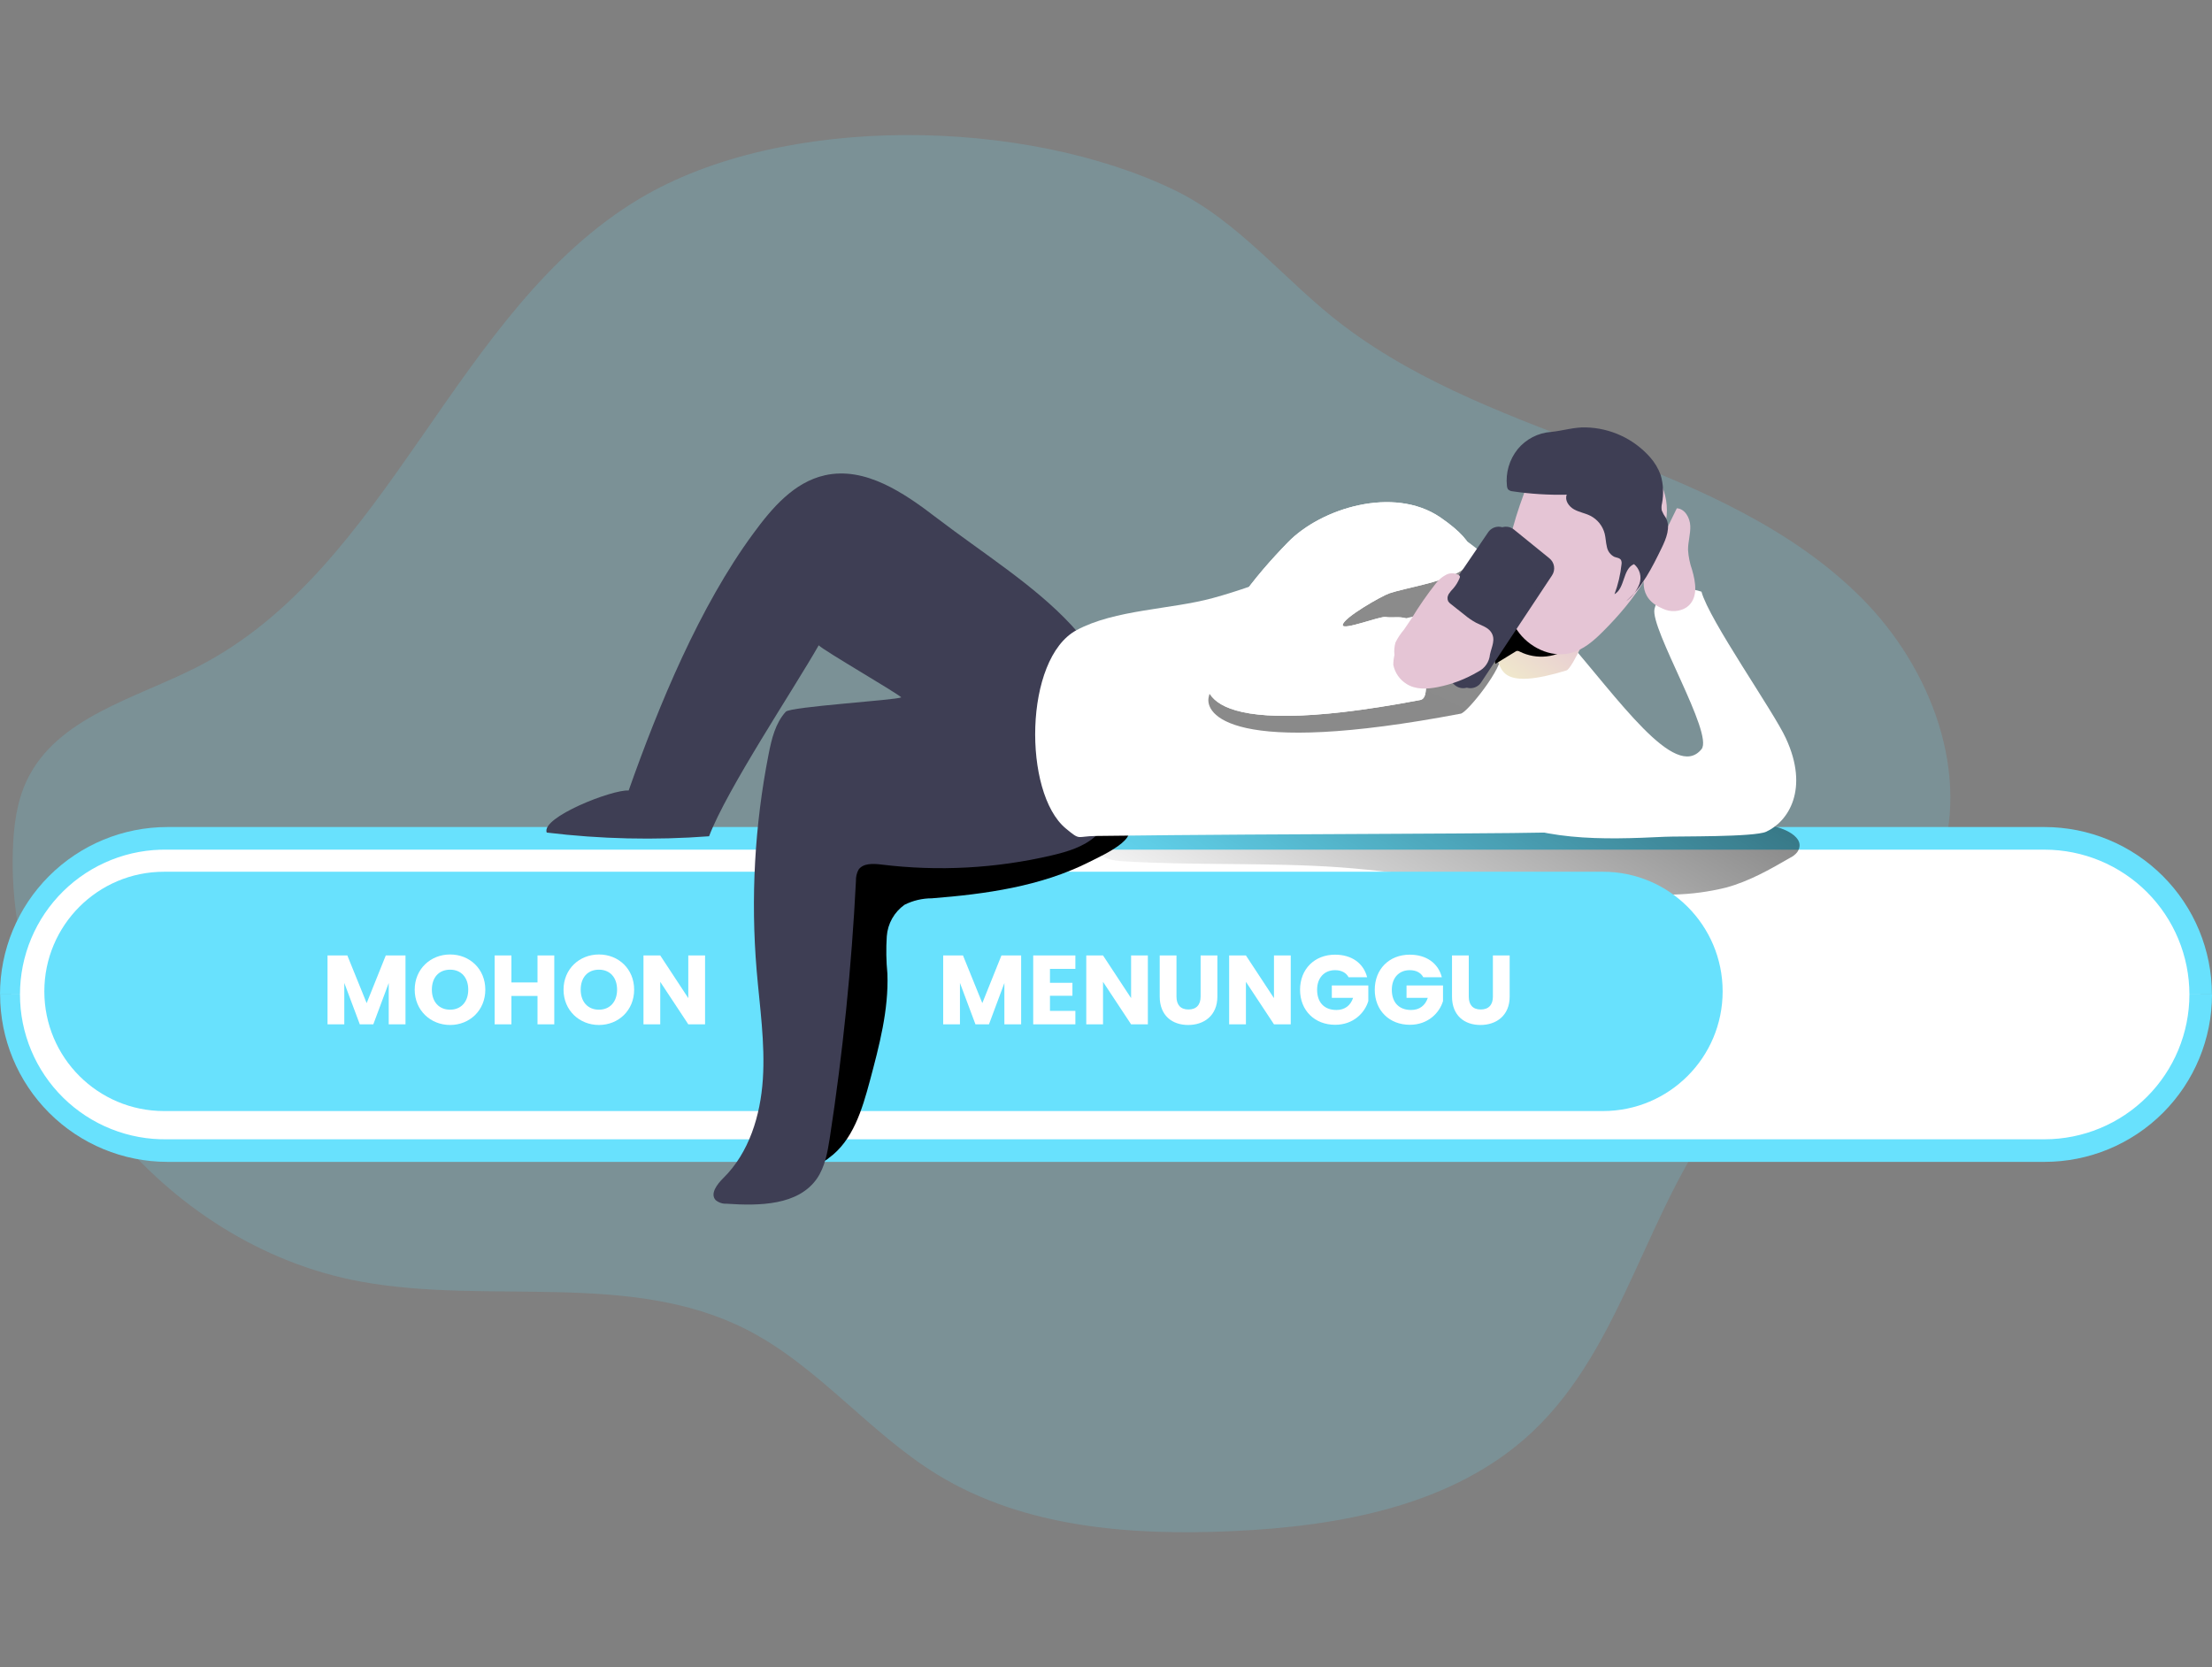 <svg width="406" height="306" viewBox="0 0 406 306" fill="none" xmlns="http://www.w3.org/2000/svg">
<rect x="0" y="0" width="406" height="306" fill="#808080" stroke="none"/>
<g clip-path="url(#clip0)">
<path opacity="0.18" d="M2.356 156.077C1.183 192.988 29.89 228.577 66.214 235.225C89.781 239.546 115.649 233.158 136.981 244.006C150.12 250.682 159.534 263.011 172.114 270.693C187.99 280.377 207.497 281.867 226.12 281.029C245.851 280.153 266.774 276.373 281.179 262.88C298.303 246.827 302.223 220.932 316.982 202.682C329.32 187.42 349.107 177.54 355.792 159.132C361.938 142.175 354.461 122.621 341.751 109.827C329.04 97.033 311.954 89.686 295.1 83.215C278.246 76.743 261.066 70.71 246.559 59.75C236.112 51.863 227.545 40.689 215.608 34.907C188.148 21.61 143.853 20.726 117.511 36.388C83.31 56.733 71.745 104.194 36.324 122.351C24.918 128.199 10.513 131.588 4.963 143.153C3.045 147.138 2.495 151.655 2.356 156.077" fill="#68E1FD"/>
<path d="M403.924 182.522C403.925 186.285 403.185 190.011 401.745 193.488C400.306 196.965 398.195 200.124 395.534 202.784C392.874 205.445 389.715 207.556 386.238 208.995C382.761 210.435 379.035 211.175 375.272 211.174H30.747C23.148 211.174 15.86 208.155 10.487 202.782C5.114 197.409 2.095 190.121 2.095 182.522" fill="white"/>
<path d="M2.067 182.522C2.067 174.923 5.086 167.636 10.459 162.262C15.832 156.889 23.12 153.871 30.719 153.871H375.244C382.843 153.871 390.131 156.889 395.504 162.262C400.877 167.636 403.896 174.923 403.896 182.522" fill="white"/>
<path d="M406 182.522C406 190.672 402.763 198.487 397 204.25C391.237 210.013 383.422 213.25 375.272 213.25H30.747C22.597 213.25 14.781 210.013 9.019 204.25C3.256 198.487 0.019 190.672 0.019 182.522" fill="#68E1FD"/>
<path d="M0 182.522C0 174.373 3.237 166.557 9 160.794C14.763 155.032 22.578 151.794 30.728 151.794H375.253C383.403 151.794 391.219 155.032 396.981 160.794C402.744 166.557 405.981 174.373 405.981 182.522" fill="#68E1FD"/>
<path d="M401.856 182.522C401.849 175.475 399.045 168.718 394.061 163.736C389.077 158.753 382.319 155.952 375.272 155.947H30.747C27.214 155.881 23.704 156.52 20.421 157.826C17.139 159.132 14.149 161.079 11.628 163.554C9.106 166.028 7.103 168.981 5.736 172.239C4.369 175.496 3.665 178.994 3.665 182.527C3.665 186.06 4.369 189.557 5.736 192.815C7.103 196.073 9.106 199.025 11.628 201.5C14.149 203.975 17.139 205.922 20.421 207.228C23.704 208.534 27.214 209.173 30.747 209.106H375.272C382.32 209.099 389.078 206.296 394.062 201.312C399.046 196.328 401.849 189.57 401.856 182.522" fill="white"/>
<path d="M329.86 156.422C329.515 156.848 329.079 157.192 328.584 157.428C324.86 159.588 321.005 161.767 316.824 162.903C313.674 163.68 310.448 164.111 307.205 164.188C300.119 164.511 293.019 164.396 285.947 163.843C272.548 162.791 259.307 160.174 245.907 159.187C232.648 158.256 219.314 158.899 206.036 158.07C204.332 157.958 202.311 157.67 201.51 156.208C201.266 155.685 201.146 155.113 201.16 154.536C201.175 153.959 201.323 153.393 201.594 152.884C203.382 149.159 208.317 148.572 212.433 148.461C241.242 147.678 270.08 146.906 298.88 147.874C303.937 148.051 309.039 148.284 313.937 149.522C317.575 150.423 321.262 151.11 324.981 151.58C326.917 151.776 331.797 153.61 329.86 156.422Z" fill="url(#paint0_linear)"/>
<path d="M294.216 160H30.104C17.973 160 8.138 169.832 8.138 181.961C8.138 194.09 17.973 203.922 30.104 203.922H294.216C306.347 203.922 316.181 194.09 316.181 181.961C316.181 169.832 306.347 160 294.216 160Z" fill="#68E1FD"/>
<path d="M171.024 164.877C169.288 164.877 167.576 165.282 166.024 166.059C165.088 166.723 164.31 167.586 163.746 168.585C163.183 169.585 162.848 170.697 162.765 171.842C162.616 174.129 162.654 176.424 162.877 178.704C163.128 185.381 161.378 191.945 159.655 198.398C158.24 203.669 156.545 209.349 152.122 212.542C151.754 212.885 151.302 213.126 150.813 213.242C150.323 213.358 149.812 213.345 149.329 213.203C148.397 212.784 148.118 211.667 147.941 210.689C145.073 194.469 150.93 177.997 150.93 161.525C150.93 158.284 150.93 154.504 153.5 152.52C155.092 151.301 157.225 151.152 159.227 151.049L189.796 149.55C194.582 149.317 200.784 148.619 205.309 150.602C210.98 153.107 202.87 156.739 199.89 158.228C191.007 162.707 180.857 164.104 171.024 164.877Z" fill="url(#paint1_linear)"/>
<path d="M205.71 142.892C205.142 146.775 204.034 150.835 201.11 153.452C198.903 155.435 195.933 156.32 193.037 156.999C182.785 159.397 172.19 159.964 161.741 158.675C160.26 158.498 158.435 158.415 157.588 159.606C157.243 160.246 157.076 160.966 157.104 161.692C156.306 177.494 154.703 193.245 152.299 208.883C151.889 211.472 151.433 214.153 149.934 216.332C146.488 221.258 139.365 221.342 133.369 220.932C132.639 220.972 131.921 220.736 131.357 220.271C130.277 219.098 131.627 217.347 132.754 216.23C137.503 211.574 139.579 204.73 140.017 198.082C140.455 191.433 139.44 184.785 138.881 178.136C137.767 164.855 138.506 151.482 141.078 138.404C141.628 135.611 142.317 132.724 144.226 130.629C145.045 129.698 164.348 128.525 165.428 127.994C164.432 127.063 151.237 119.437 150.269 118.44C145.734 126.411 133.387 144.904 130.147 153.489C120.216 154.235 110.236 154.007 100.35 152.809C99.242 150.016 112.455 144.857 115.388 145.09C120.91 129.447 128.424 111.261 138.285 97.89C141.693 93.234 145.734 88.504 151.386 87.237C158.789 85.571 165.922 90.45 171.937 95.069C188.912 108.03 209.341 118.347 205.71 142.892Z" fill="#3E3E54"/>
<path d="M250.079 99.938C254.399 98.011 259.037 95.869 263.683 96.791C267.203 97.499 270.136 99.873 272.855 102.22C276.108 105.007 279.305 107.856 282.446 110.768C285.239 113.366 288.21 116.42 288.331 120.247C288.433 123.478 292.446 152.427 289.262 152.642C282.269 153.107 236.819 152.967 201.147 153.433C197.497 153.48 198.409 154.364 195.607 152.046C187.757 145.528 187.906 120.88 197.599 115.656C204.639 111.866 214.881 111.876 222.591 109.771C232.043 107.201 240.805 103.048 250.079 99.938Z" fill="white"/>
<path d="M236.652 104.864C230.516 111.168 223.811 119.381 221.847 127.947C221.157 130.955 225.571 139.075 268.125 130.983C269.363 130.741 276.021 122.37 275.462 120.135C274.903 117.9 259.977 119.074 257.705 118.72C256.653 118.552 255.582 118.766 254.539 118.608C253.496 118.45 246.643 121.159 246.634 120.098C246.634 118.776 253.934 114.669 255.191 114.25C261.402 112.202 279.662 110.693 264.503 100.283C256.01 94.501 242.723 98.672 236.652 104.864Z" fill="url(#paint2_linear)"/>
<path d="M268.348 140.769C268.058 142.304 268.196 143.889 268.749 145.351C269.565 146.816 270.809 147.999 272.315 148.74C282.111 154.504 294.206 154.131 305.557 153.582C307.969 153.461 321.992 153.666 324.18 152.651C328.24 150.789 332.113 144.838 327.793 135.518C325.595 130.666 313.686 113.785 312.298 108.598C308.741 107.406 304.514 108.086 303.676 111.745C302.838 115.405 314.598 134.698 312.298 137.51C307.429 143.46 297.028 128.199 287.008 116.755C281.291 110.246 269.214 133.665 268.348 140.769Z" fill="white"/>
<path d="M277.622 113.533C276.508 114.473 275.563 115.598 274.829 116.857C274.468 117.488 274.27 118.198 274.25 118.925C274.231 119.651 274.391 120.37 274.717 121.02C275.751 122.761 275.397 126.783 287.52 123.05C288.591 122.724 292.288 114.464 292.288 113.338C292.378 111.322 291.744 109.34 290.5 107.751C285.947 102.508 280.695 110.581 277.622 113.533Z" fill="url(#paint3_linear)"/>
<path d="M274.456 121.858L278.181 119.576C278.26 119.522 278.348 119.484 278.442 119.465C278.623 119.451 278.804 119.5 278.954 119.604C280.477 120.358 282.184 120.66 283.874 120.475C285.563 120.29 287.164 119.626 288.489 118.561C286.999 118.394 285.779 117.37 284.578 116.476C283.18 115.43 281.701 114.495 280.155 113.682C279.803 113.464 279.404 113.333 278.991 113.3C278.664 113.336 278.347 113.437 278.059 113.597C277.772 113.757 277.519 113.973 277.315 114.232C275.882 115.652 274.776 117.368 274.075 119.26" fill="url(#paint4_linear)"/>
<path d="M236.419 99.51C230.283 105.805 223.578 114.017 221.614 122.584C220.925 125.592 218.113 136.551 260.675 128.478C261.914 128.245 261.662 126.169 261.849 124.921C262.34 122.667 262.381 120.338 261.97 118.068C261.411 115.833 259.744 113.71 257.472 113.356C256.42 113.189 255.349 113.403 254.306 113.245C253.263 113.086 246.447 115.768 246.447 114.734C246.447 113.412 253.748 109.306 255.005 108.896C261.216 106.838 279.475 105.33 264.316 94.929C255.759 89.137 242.453 93.309 236.419 99.51Z" fill="white"/>
<path d="M236.419 99.51C230.283 105.805 223.578 114.017 221.614 122.584C220.925 125.592 218.113 136.551 260.675 128.478C261.914 128.245 261.662 126.169 261.849 124.921C262.34 122.667 262.381 120.338 261.97 118.068C261.411 115.833 259.744 113.71 257.472 113.356C256.42 113.189 255.349 113.403 254.306 113.245C253.263 113.086 246.447 115.768 246.447 114.734C246.447 113.412 253.748 109.306 255.005 108.896C261.216 106.838 279.475 105.33 264.316 94.929C255.759 89.137 242.453 93.309 236.419 99.51Z" fill="white"/>
<path d="M307.773 93.29C309.253 93.374 310.175 95.031 310.241 96.512C310.306 97.992 309.812 99.464 309.831 100.953C309.913 102.198 310.163 103.426 310.576 104.604C311.228 106.848 311.786 109.827 309.598 111.447C308.946 111.868 308.196 112.113 307.421 112.159C306.646 112.205 305.872 112.049 305.175 111.708C300.612 109.846 301.106 105.693 303.313 102.173C303.834 101.41 307.773 93.29 307.773 93.29Z" fill="url(#paint5_linear)"/>
<path d="M276.244 105.311C276.03 108.896 276.44 112.649 278.479 115.684C280.518 118.72 284.541 120.787 288.237 119.874C290.649 119.269 292.549 117.574 294.253 115.87C299.989 110.135 304.998 103.235 305.818 95.385C306.186 93.021 305.791 90.601 304.691 88.476C303.406 86.278 301.106 84.751 298.741 83.597C296.236 82.259 293.474 81.472 290.64 81.287C288.12 81.205 285.639 81.933 283.563 83.364C281.701 84.668 281.245 86.614 280.453 88.662C278.349 94.054 276.561 99.594 276.244 105.311Z" fill="url(#paint6_linear)"/>
<path d="M267.687 107.676L274.484 97.694C274.665 97.428 274.899 97.202 275.172 97.031C275.445 96.859 275.75 96.746 276.069 96.699C276.387 96.652 276.712 96.671 277.023 96.756C277.334 96.841 277.623 96.989 277.874 97.192L284.392 102.48C284.844 102.847 285.143 103.368 285.233 103.942C285.322 104.517 285.195 105.104 284.876 105.591L271.84 125.266C271.654 125.544 271.411 125.779 271.127 125.955C270.843 126.131 270.524 126.245 270.193 126.288C269.861 126.331 269.524 126.303 269.205 126.205C268.885 126.108 268.59 125.943 268.339 125.722L264.614 122.407C264.284 122.115 264.043 121.735 263.921 121.311C263.799 120.887 263.8 120.437 263.925 120.014L267.37 108.319C267.443 108.09 267.55 107.873 267.687 107.676Z" fill="#3E3E54"/>
<path d="M266.346 107.676L273.144 97.694C273.324 97.428 273.559 97.202 273.831 97.031C274.104 96.859 274.409 96.746 274.728 96.699C275.046 96.652 275.371 96.671 275.682 96.756C275.993 96.841 276.282 96.989 276.533 97.192L283.051 102.48C283.503 102.847 283.802 103.368 283.892 103.942C283.981 104.517 283.854 105.104 283.535 105.591L270.499 125.266C270.313 125.544 270.07 125.779 269.786 125.955C269.502 126.131 269.183 126.245 268.852 126.288C268.52 126.331 268.184 126.303 267.864 126.205C267.544 126.108 267.249 125.943 266.998 125.722L263.273 122.407C262.943 122.115 262.702 121.735 262.58 121.311C262.458 120.887 262.46 120.437 262.584 120.014L266.002 108.319C266.083 108.088 266.199 107.872 266.346 107.676Z" fill="#3E3E54"/>
<path d="M259.055 113.561C260.427 111.299 261.935 109.122 263.571 107.043C264.074 106.397 264.709 105.867 265.434 105.488C265.795 105.301 266.199 105.208 266.606 105.22C267.013 105.231 267.411 105.346 267.762 105.553C267.848 105.606 267.916 105.684 267.957 105.777C267.975 105.889 267.955 106.003 267.901 106.103C267.629 106.78 267.249 107.409 266.775 107.965C266.447 108.292 266.154 108.65 265.899 109.036C265.775 109.231 265.702 109.454 265.686 109.685C265.67 109.916 265.711 110.147 265.806 110.358C265.949 110.574 266.133 110.761 266.346 110.907L268.786 112.835C269.456 113.402 270.183 113.898 270.955 114.315C271.887 114.8 273.004 115.088 273.628 115.945C274.633 117.323 273.749 118.738 273.469 120.163C273.406 120.819 273.176 121.449 272.801 121.991C272.426 122.534 271.919 122.972 271.328 123.264C269.026 124.633 266.506 125.596 263.879 126.113C261.951 126.495 259.819 126.597 258.171 125.536C257.545 125.149 257.006 124.637 256.587 124.034C256.167 123.43 255.876 122.746 255.731 122.025C255.736 121.414 255.808 120.805 255.945 120.21C255.852 119.435 255.919 118.649 256.141 117.9C256.561 117.061 257.084 116.276 257.696 115.563C258.161 114.883 258.608 114.232 259.055 113.561Z" fill="url(#paint7_linear)"/>
<path d="M278.563 82.442C277.038 84.339 276.328 86.764 276.589 89.184C276.599 89.405 276.667 89.62 276.784 89.808C277.021 90.034 277.332 90.167 277.66 90.18C280.939 90.664 284.253 90.869 287.567 90.794C287.157 91.809 287.93 92.936 288.88 93.476C289.83 94.016 290.938 94.175 291.906 94.668C292.552 94.998 293.12 95.462 293.573 96.029C294.026 96.596 294.353 97.252 294.532 97.955C294.728 98.746 294.737 99.566 294.932 100.348C295.001 100.746 295.163 101.121 295.404 101.445C295.645 101.768 295.959 102.031 296.32 102.21C296.757 102.369 297.298 102.397 297.53 102.797C297.636 103.037 297.669 103.302 297.623 103.561C297.427 105.442 296.992 107.291 296.329 109.064C298.294 107.956 297.81 104.408 299.914 103.542C300.437 103.973 300.812 104.556 300.989 105.21C301.166 105.864 301.135 106.556 300.901 107.192C300.4 108.455 299.551 109.549 298.452 110.349C301.441 107.788 303.248 104.147 304.97 100.609C305.836 98.84 306.693 96.717 305.743 95.022C305.443 94.611 305.195 94.163 305.007 93.69C304.93 93.257 304.946 92.813 305.054 92.387C305.385 90.663 305.302 88.886 304.812 87.2C304.371 85.977 303.698 84.852 302.829 83.885C301.347 82.219 299.538 80.877 297.515 79.941C295.491 79.005 293.297 78.497 291.068 78.447C288.861 78.382 286.831 79.071 284.69 79.276C283.507 79.361 282.354 79.685 281.301 80.23C280.248 80.774 279.316 81.526 278.563 82.442Z" fill="#3E3E54"/>
<path d="M193.093 149.401C193.093 149.401 274.848 143.181 280.444 143.814C286.04 144.447 299.942 153.601 299.942 153.601L197.096 154.373C195.661 152.8 194.324 151.139 193.093 149.401V149.401Z" fill="url(#paint8_linear)"/>
<path d="M60.116 188H63.194V180.404L66.038 188H68.522L71.348 180.422V188H74.426V175.364H70.808L67.298 184.112L63.752 175.364H60.116V188ZM89.077 181.646C89.077 177.848 86.215 175.184 82.615 175.184C79.033 175.184 76.117 177.848 76.117 181.646C76.117 185.444 79.033 188.126 82.615 188.126C86.197 188.126 89.077 185.444 89.077 181.646ZM79.267 181.646C79.267 179.396 80.563 177.974 82.615 177.974C84.631 177.974 85.945 179.396 85.945 181.646C85.945 183.86 84.631 185.318 82.615 185.318C80.563 185.318 79.267 183.86 79.267 181.646ZM98.656 188H101.734V175.364H98.656V180.314H93.868V175.364H90.79V188H93.868V182.798H98.656V188ZM116.394 181.646C116.394 177.848 113.532 175.184 109.932 175.184C106.35 175.184 103.434 177.848 103.434 181.646C103.434 185.444 106.35 188.126 109.932 188.126C113.514 188.126 116.394 185.444 116.394 181.646ZM106.584 181.646C106.584 179.396 107.88 177.974 109.932 177.974C111.948 177.974 113.262 179.396 113.262 181.646C113.262 183.86 111.948 185.318 109.932 185.318C107.88 185.318 106.584 183.86 106.584 181.646ZM126.332 175.364V183.194L121.184 175.364H118.106V188H121.184V180.206L126.332 188H129.41V175.364H126.332Z" fill="white"/>
<path d="M173.116 188H176.194V180.404L179.038 188H181.522L184.348 180.422V188H187.426V175.364H183.808L180.298 184.112L176.752 175.364H173.116V188ZM197.379 175.364H189.639V188H197.379V185.534H192.717V182.762H196.839V180.386H192.717V177.83H197.379V175.364ZM207.604 175.364V183.194L202.456 175.364H199.378V188H202.456V180.206L207.604 188H210.682V175.364H207.604ZM212.859 182.906C212.859 186.398 215.145 188.126 218.079 188.126C220.995 188.126 223.443 186.398 223.443 182.906V175.364H220.365V182.924C220.365 184.418 219.591 185.282 218.133 185.282C216.675 185.282 215.937 184.418 215.937 182.924V175.364H212.859V182.906ZM233.83 175.364V183.194L228.682 175.364H225.604V188H228.682V180.206L233.83 188H236.908V175.364H233.83ZM245.043 175.22C241.263 175.22 238.617 177.884 238.617 181.664C238.617 185.444 241.281 188.09 245.061 188.09C248.391 188.09 250.497 185.912 251.145 183.734V180.872H244.449V183.14H248.355C247.887 184.562 246.825 185.372 245.295 185.372C243.081 185.372 241.749 184.004 241.749 181.664C241.749 179.468 243.063 178.064 245.043 178.064C246.195 178.064 247.059 178.514 247.527 179.36H250.929C250.263 176.768 248.067 175.22 245.043 175.22ZM258.754 175.22C254.974 175.22 252.328 177.884 252.328 181.664C252.328 185.444 254.992 188.09 258.772 188.09C262.102 188.09 264.208 185.912 264.856 183.734V180.872H258.16V183.14H262.066C261.598 184.562 260.536 185.372 259.006 185.372C256.792 185.372 255.46 184.004 255.46 181.664C255.46 179.468 256.774 178.064 258.754 178.064C259.906 178.064 260.77 178.514 261.238 179.36H264.64C263.974 176.768 261.778 175.22 258.754 175.22ZM266.507 182.906C266.507 186.398 268.793 188.126 271.727 188.126C274.643 188.126 277.091 186.398 277.091 182.906V175.364H274.013V182.924C274.013 184.418 273.239 185.282 271.781 185.282C270.323 185.282 269.585 184.418 269.585 182.924V175.364H266.507V182.906Z" fill="white"/>
</g>
<defs>
<linearGradient id="paint0_linear" x1="242.63" y1="192.085" x2="331.843" y2="47.235" gradientUnits="userSpaceOnUse">
<stop stop-opacity="0"/>
<stop offset="0.99"/>
</linearGradient>
<linearGradient id="paint1_linear" x1="14899" y1="16116.2" x2="8555.63" y2="11544.1" gradientUnits="userSpaceOnUse">
<stop stop-opacity="0"/>
<stop offset="0.99"/>
</linearGradient>
<linearGradient id="paint2_linear" x1="16626.1" y1="4253.93" x2="13179.6" y2="11251.4" gradientUnits="userSpaceOnUse">
<stop stop-opacity="0"/>
<stop offset="0.99"/>
</linearGradient>
<linearGradient id="paint3_linear" x1="287.26" y1="112.22" x2="277.008" y2="125.275" gradientUnits="userSpaceOnUse">
<stop stop-color="#E5C5D5"/>
<stop offset="0.42" stop-color="#EAD4D1"/>
<stop offset="1" stop-color="#F0E9CB"/>
</linearGradient>
<linearGradient id="paint4_linear" x1="4712.35" y1="1481.35" x2="4773.77" y2="1194.28" gradientUnits="userSpaceOnUse">
<stop stop-opacity="0"/>
<stop offset="0.99"/>
</linearGradient>
<linearGradient id="paint5_linear" x1="3470.65" y1="2547.07" x2="3567.05" y2="2547.07" gradientUnits="userSpaceOnUse">
<stop stop-color="#E5C5D5"/>
<stop offset="0.42" stop-color="#EAD4D1"/>
<stop offset="1" stop-color="#F0E9CB"/>
</linearGradient>
<linearGradient id="paint6_linear" x1="9530.44" y1="4986.17" x2="10034.5" y2="5046.78" gradientUnits="userSpaceOnUse">
<stop stop-color="#E5C5D5"/>
<stop offset="0.42" stop-color="#EAD4D1"/>
<stop offset="1" stop-color="#F0E9CB"/>
</linearGradient>
<linearGradient id="paint7_linear" x1="5488.3" y1="3152.12" x2="5851.2" y2="3152.12" gradientUnits="userSpaceOnUse">
<stop stop-color="#E5C5D5"/>
<stop offset="0.42" stop-color="#EAD4D1"/>
<stop offset="1" stop-color="#F0E9CB"/>
</linearGradient>
<linearGradient id="paint8_linear" x1="29537.2" y1="1829.67" x2="29539" y2="2796.2" gradientUnits="userSpaceOnUse">
<stop stop-opacity="0"/>
<stop offset="0.99"/>
</linearGradient>
<clipPath id="clip0">
<rect width="406" height="306" fill="white"/>
</clipPath>
</defs>
</svg>
